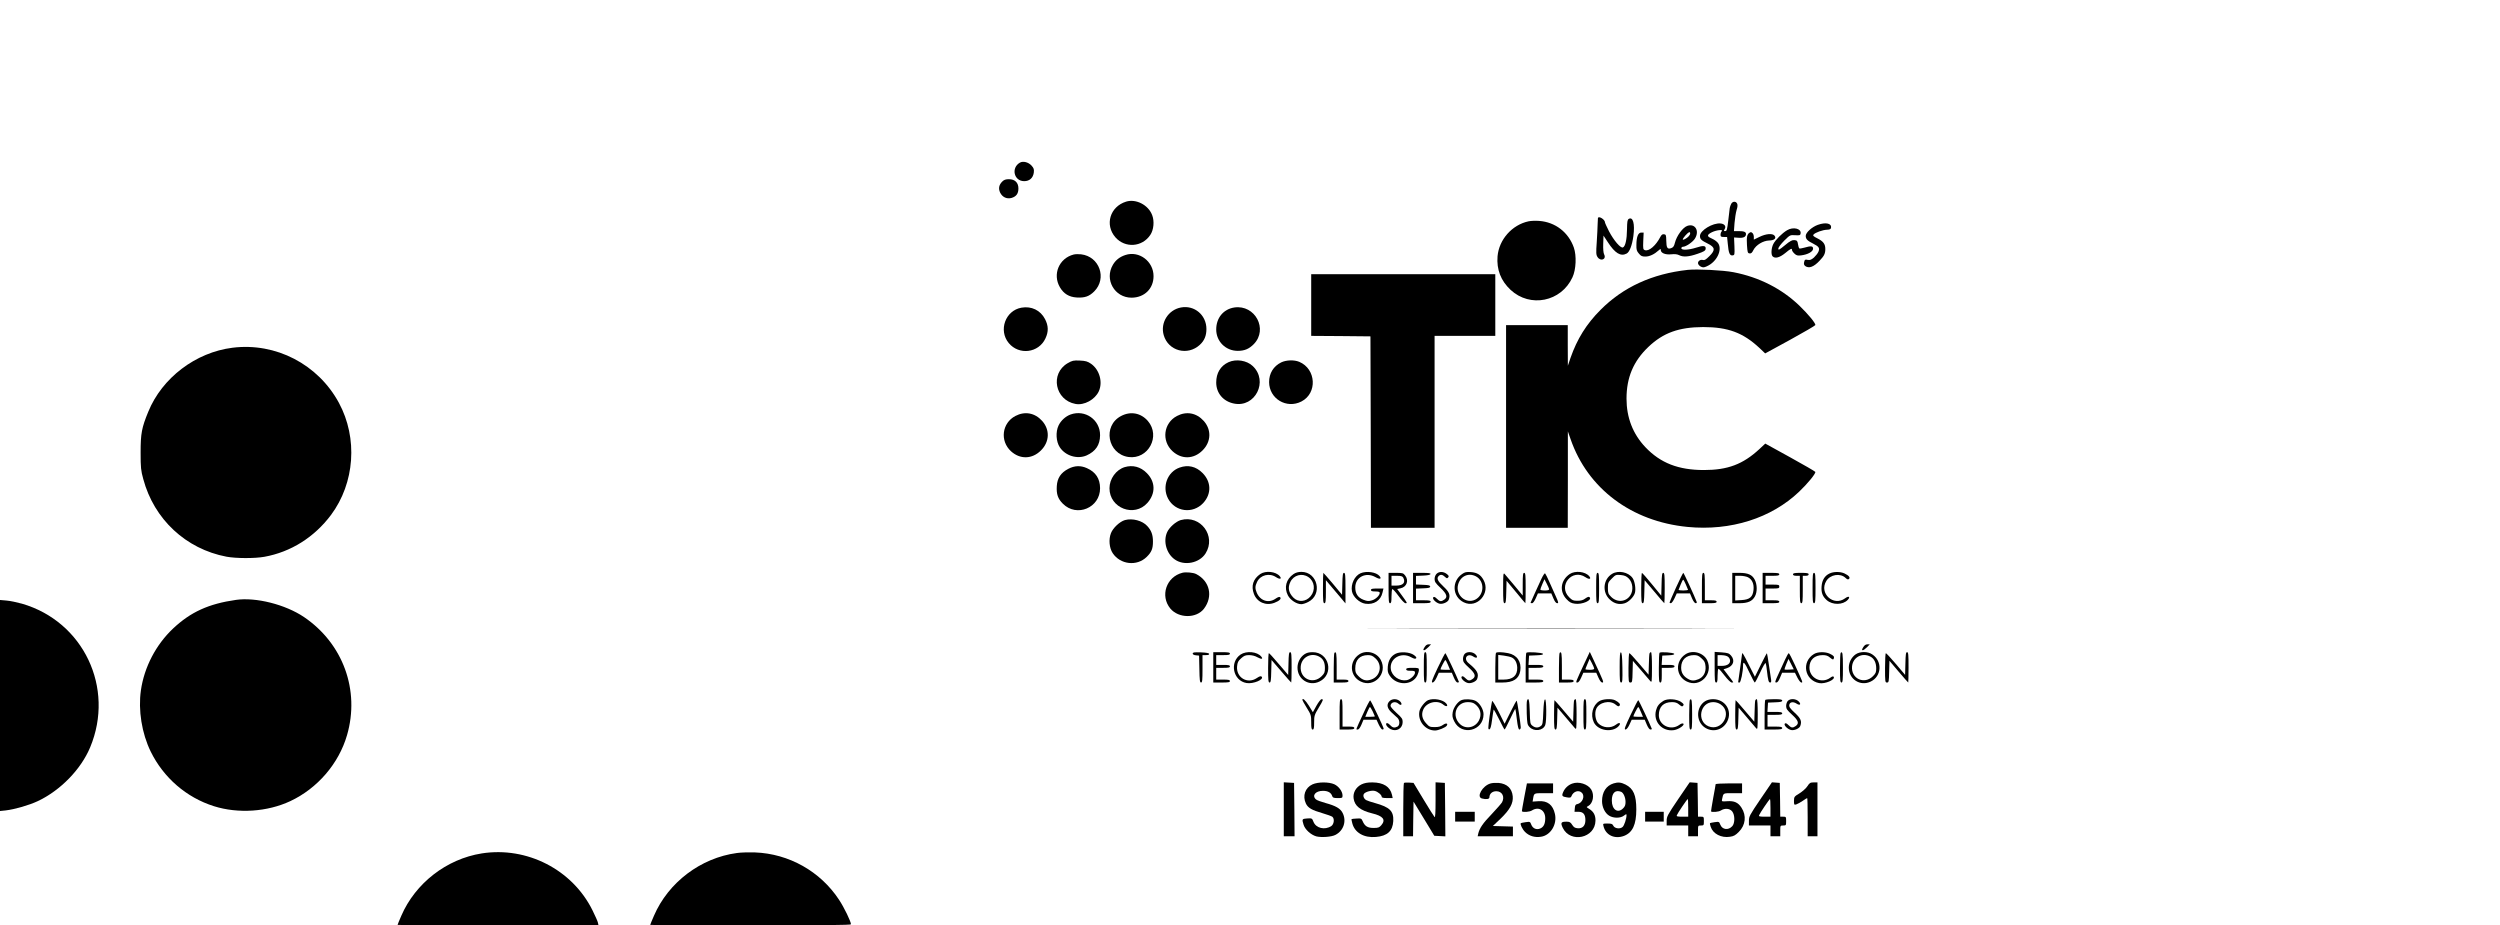 <?xml version="1.0" standalone="no"?>
<!DOCTYPE svg PUBLIC "-//W3C//DTD SVG 20010904//EN"
 "http://www.w3.org/TR/2001/REC-SVG-20010904/DTD/svg10.dtd">
<svg version="1.0" xmlns="http://www.w3.org/2000/svg"
 width="2553pt" height="945pt" viewBox="0 0 2553 945"
 preserveAspectRatio="xMidYMid meet">

<g transform="translate(0,945) scale(0.1,-0.1)"
fill="#000000" stroke="none">
<path d="M10415 7789 c-92 -53 -61 -189 44 -189 54 0 90 32 98 86 4 35 1 46
-23 73 -32 35 -86 49 -119 30z"/>
<path d="M10235 7596 c-34 -34 -41 -71 -22 -112 23 -48 69 -69 118 -55 48 15
69 44 69 97 0 59 -36 94 -97 94 -33 0 -50 -6 -68 -24z"/>
<path d="M11500 7391 c-165 -51 -221 -237 -109 -365 99 -112 273 -100 356 25
35 52 43 140 19 202 -39 104 -165 169 -266 138z"/>
<path d="M17679 7368 c-7 -13 -13 -32 -15 -43 -1 -11 -8 -68 -15 -127 -11 -93
-15 -108 -31 -108 -16 0 -16 3 -6 20 18 28 -1 54 -41 58 -80 8 -211 -71 -211
-128 0 -32 13 -45 84 -80 71 -36 74 -65 12 -126 -35 -35 -50 -44 -66 -39 -23
7 -50 -9 -50 -31 0 -21 30 -44 56 -44 14 0 45 14 69 30 92 63 126 182 66 232
-15 14 -42 30 -60 37 -42 18 -39 35 12 60 48 23 120 30 99 9 -7 -7 -12 -22
-12 -35 0 -19 5 -23 34 -23 l33 0 7 -69 c8 -95 20 -123 49 -119 21 3 22 6 19
93 l-4 90 46 -3 c50 -4 76 9 76 38 0 22 -20 30 -77 30 l-46 0 6 83 c4 46 13
105 21 132 11 33 12 54 5 67 -13 25 -46 23 -60 -4z"/>
<path d="M16318 7223 c-1 -5 -2 -33 -3 -63 0 -30 -5 -112 -9 -182 -8 -111 -7
-130 8 -153 32 -49 94 -23 67 28 -7 14 -11 55 -9 107 l3 84 44 -67 c74 -114
132 -149 193 -116 29 16 55 83 68 178 17 126 -4 202 -48 175 -13 -9 -16 -29
-17 -105 -1 -104 -17 -177 -42 -186 -24 -9 -92 70 -142 165 -22 44 -41 85 -41
91 0 30 -66 70 -72 44z"/>
<path d="M15610 7190 c-169 -36 -302 -186 -317 -357 -11 -135 33 -249 133
-343 200 -186 517 -122 632 128 37 79 43 221 14 304 -55 156 -189 260 -354
272 -35 3 -83 1 -108 -4z"/>
<path d="M18564 7154 c-61 -22 -124 -79 -124 -113 0 -32 17 -50 76 -79 59 -30
69 -45 54 -82 -7 -17 -28 -43 -46 -60 -27 -23 -40 -28 -64 -24 -26 6 -30 3
-36 -21 -5 -21 -2 -31 11 -42 38 -27 87 -9 146 54 47 49 59 73 59 120 0 51
-20 78 -81 109 -41 20 -48 28 -39 39 17 20 94 48 138 49 27 1 38 6 40 19 9 46
-52 60 -134 31z"/>
<path d="M17230 7143 c-46 -17 -108 -101 -126 -173 -8 -34 -17 -47 -38 -54
-38 -14 -49 3 -50 76 -1 57 -3 63 -23 66 -16 2 -26 -5 -39 -30 -44 -85 -114
-146 -155 -133 -20 7 -21 13 -18 94 l4 86 -25 0 c-31 0 -49 -44 -49 -127 -1
-47 3 -62 25 -87 21 -26 33 -31 67 -31 42 0 91 23 135 63 19 17 22 18 22 4 0
-31 46 -50 106 -44 37 4 63 1 82 -9 41 -21 98 -17 187 14 65 22 81 32 83 50 5
34 -22 38 -97 13 -79 -25 -151 -28 -151 -6 0 8 7 15 17 15 29 0 101 49 122 84
49 79 1 158 -79 129z m30 -77 c0 -17 -22 -41 -52 -57 -32 -17 -31 -4 2 35 34
38 50 45 50 22z"/>
<path d="M18250 7099 c-51 -30 -119 -98 -141 -141 -21 -42 -25 -108 -7 -126
25 -25 71 -13 128 33 58 48 70 53 70 32 0 -8 11 -24 25 -37 20 -19 32 -22 67
-18 68 8 123 38 123 68 0 29 -20 31 -93 10 -23 -7 -46 -10 -49 -6 -3 3 -9 23
-12 43 -5 33 -10 38 -36 41 -24 2 -44 -8 -98 -53 -57 -47 -67 -52 -67 -34 0
12 25 45 60 81 60 59 60 59 112 56 48 -3 53 -1 56 19 7 49 -76 69 -138 32z"/>
<path d="M17864 7072 c-23 -16 -29 -44 -24 -124 5 -75 7 -83 26 -86 17 -2 26
6 40 35 26 51 98 95 160 97 54 1 77 23 55 50 -21 25 -88 19 -153 -13 l-58 -28
0 27 c0 14 -5 31 -12 38 -14 14 -19 14 -34 4z"/>
<path d="M10965 6851 c-150 -38 -219 -202 -141 -335 39 -66 93 -99 171 -104
82 -5 128 11 179 62 133 133 54 357 -134 379 -25 3 -58 2 -75 -2z"/>
<path d="M11493 6846 c-58 -19 -99 -51 -128 -100 -89 -151 17 -336 191 -336
131 1 224 92 224 220 0 151 -147 262 -287 216z"/>
<path d="M17235 6694 c-362 -40 -658 -175 -890 -408 -145 -145 -240 -299 -307
-491 l-27 -80 -1 208 0 207 -315 0 -315 0 0 -1035 0 -1035 315 0 315 0 1 493
0 492 28 -80 c175 -505 621 -840 1194 -896 440 -43 856 89 1140 360 86 82 171
185 165 202 -2 5 -117 72 -257 149 l-254 140 -61 -57 c-167 -154 -322 -213
-565 -213 -261 0 -444 71 -598 233 -128 135 -193 302 -193 496 0 217 71 383
223 528 152 145 312 202 560 203 253 0 406 -57 573 -212 l60 -57 255 139 c140
77 255 144 257 150 6 17 -72 111 -162 198 -181 174 -411 291 -673 342 -106 21
-371 34 -468 24z"/>
<path d="M13390 6335 l0 -315 303 -2 302 -3 3 -977 2 -978 325 0 325 0 0 980
0 980 310 0 310 0 0 315 0 315 -940 0 -940 0 0 -315z"/>
<path d="M10431 6308 c-164 -29 -237 -231 -130 -361 105 -127 306 -102 375 47
33 70 31 129 -4 197 -47 91 -139 135 -241 117z"/>
<path d="M12060 6310 c-130 -24 -213 -157 -176 -283 47 -162 244 -214 369 -98
46 42 67 93 67 161 0 142 -122 246 -260 220z"/>
<path d="M12605 6310 c-111 -17 -185 -106 -185 -225 0 -122 97 -218 220 -218
69 0 116 20 164 69 148 152 13 405 -199 374z"/>
<path d="M2375 5899 c-377 -47 -720 -308 -861 -654 -67 -163 -78 -221 -78
-415 0 -157 3 -185 27 -272 110 -411 435 -714 850 -793 97 -18 286 -19 387 -1
270 49 509 199 680 427 243 326 276 784 81 1145 -213 394 -644 618 -1086 563z"/>
<path d="M10903 5741 c-182 -107 -130 -377 80 -416 88 -17 199 44 238 129 43
94 7 221 -79 281 -37 25 -55 30 -115 33 -65 3 -77 0 -124 -27z"/>
<path d="M12545 5751 c-81 -37 -125 -111 -125 -207 0 -108 71 -193 181 -215
217 -45 355 229 192 383 -61 58 -170 75 -248 39z"/>
<path d="M13083 5749 c-79 -39 -123 -112 -123 -201 1 -170 178 -276 330 -198
165 85 151 332 -22 405 -53 22 -134 19 -185 -6z"/>
<path d="M10369 5202 c-137 -72 -160 -254 -45 -360 93 -85 216 -82 306 8 89
88 93 212 12 302 -74 82 -176 101 -273 50z"/>
<path d="M10932 5217 c-51 -19 -98 -62 -122 -112 -31 -65 -26 -165 13 -223 57
-87 179 -124 273 -83 93 42 137 107 138 206 1 158 -152 266 -302 212z"/>
<path d="M11449 5202 c-192 -100 -139 -389 76 -419 201 -27 330 213 197 368
-71 82 -176 102 -273 51z"/>
<path d="M12019 5202 c-137 -72 -160 -254 -45 -360 93 -85 216 -82 306 8 89
88 93 212 12 302 -74 82 -176 101 -273 50z"/>
<path d="M10909 4662 c-76 -40 -112 -94 -117 -176 -5 -83 11 -129 62 -180 142
-142 381 -41 380 159 -1 97 -44 164 -134 204 -64 29 -126 27 -191 -7z"/>
<path d="M11486 4680 c-89 -27 -156 -120 -156 -216 0 -204 254 -301 388 -149
85 97 82 216 -8 305 -62 63 -142 84 -224 60z"/>
<path d="M12046 4675 c-125 -44 -181 -195 -118 -316 72 -137 254 -160 360 -45
85 93 82 216 -8 306 -66 67 -148 86 -234 55z"/>
<path d="M11488 4139 c-53 -15 -123 -81 -143 -134 -25 -64 -17 -151 18 -204
78 -117 247 -136 346 -39 51 49 65 85 65 158 0 68 -16 113 -58 158 -49 55
-151 82 -228 61z"/>
<path d="M12058 4139 c-49 -14 -117 -74 -139 -123 -43 -94 -7 -221 79 -280 96
-67 250 -37 313 62 112 177 -51 397 -253 341z"/>
<path d="M12075 3601 c-165 -42 -230 -235 -124 -365 85 -102 267 -103 344 -2
95 125 60 282 -80 354 -29 15 -105 22 -140 13z"/>
<path d="M12870 3588 c-73 -50 -96 -122 -65 -203 32 -85 122 -124 209 -91 52
20 74 42 59 57 -7 7 -23 2 -49 -16 -70 -48 -155 -20 -190 62 -18 42 -18 67 3
110 34 72 127 95 196 48 37 -24 60 -18 36 11 -40 48 -143 59 -199 22z"/>
<path d="M13210 3588 c-77 -53 -99 -138 -58 -218 25 -48 89 -90 138 -90 14 0
46 10 70 23 149 75 96 307 -70 307 -32 0 -57 -7 -80 -22z m151 -31 c64 -43 75
-134 23 -196 -48 -58 -128 -64 -177 -13 -48 50 -58 101 -30 159 33 70 119 94
184 50z"/>
<path d="M13894 3596 c-61 -27 -101 -111 -88 -184 10 -56 76 -118 136 -127 88
-13 158 32 176 113 l10 42 -64 0 c-50 0 -64 -3 -64 -15 0 -11 12 -15 45 -15
31 0 45 -4 45 -14 0 -26 -41 -66 -80 -77 -33 -10 -47 -9 -86 6 -57 22 -84 62
-84 126 0 106 109 161 207 105 44 -25 66 -19 41 11 -33 41 -133 55 -194 29z"/>
<path d="M14670 3590 c-12 -12 -20 -33 -20 -53 0 -28 10 -43 60 -90 66 -63 76
-95 38 -121 -31 -22 -45 -20 -75 10 -18 18 -29 22 -36 15 -15 -15 27 -58 64
-66 31 -7 83 15 93 40 19 49 7 79 -54 136 -59 55 -72 83 -48 107 18 18 39 15
63 -8 19 -18 24 -19 34 -6 9 11 7 18 -15 35 -34 26 -78 27 -104 1z"/>
<path d="M14931 3588 c-109 -74 -100 -232 17 -289 137 -67 278 94 201 230 -30
53 -65 74 -129 79 -45 3 -61 0 -89 -20z m140 -23 c92 -48 89 -189 -5 -238 -95
-49 -205 46 -176 153 23 86 104 124 181 85z"/>
<path d="M16030 3588 c-94 -64 -108 -178 -32 -257 29 -31 47 -41 85 -46 74
-11 180 36 150 66 -8 8 -20 4 -43 -12 -23 -18 -45 -24 -81 -24 -43 0 -53 4
-85 36 -117 117 31 297 168 204 38 -26 62 -18 37 11 -40 48 -143 59 -199 22z"/>
<path d="M16463 3590 c-93 -56 -104 -190 -22 -264 44 -41 95 -53 149 -37 42
12 96 67 106 107 11 42 -2 120 -24 151 -43 61 -145 82 -209 43z m170 -48 c41
-41 49 -120 17 -170 -44 -70 -136 -78 -197 -17 -30 30 -33 39 -33 90 0 54 3
60 40 97 38 39 42 40 91 36 40 -4 58 -12 82 -36z"/>
<path d="M18682 3593 c-48 -23 -75 -67 -80 -130 -5 -64 9 -103 53 -142 59 -51
164 -50 214 3 30 32 10 44 -27 16 -118 -87 -269 51 -192 177 40 66 142 83 196
32 18 -17 27 -20 36 -11 15 15 -2 35 -46 56 -43 20 -112 20 -154 -1z"/>
<path d="M13510 3445 c0 -131 2 -155 15 -155 12 0 15 20 15 118 l0 117 38 -45
c20 -24 65 -78 100 -118 l62 -74 0 156 c0 130 -2 156 -15 156 -12 0 -15 -22
-17 -112 l-3 -112 -93 112 c-52 62 -96 112 -98 112 -2 0 -4 -70 -4 -155z"/>
<path d="M14180 3445 c0 -131 2 -155 15 -155 12 0 15 14 15 69 0 39 4 72 8 75
5 3 33 -28 63 -69 32 -44 61 -75 72 -75 21 0 20 1 -41 85 l-44 60 33 7 c65 13
89 80 48 132 -19 24 -26 26 -95 26 l-74 0 0 -155z m150 106 c26 -50 -1 -81
-71 -81 l-49 0 0 50 0 50 55 0 c43 0 56 -4 65 -19z"/>
<path d="M14430 3445 l0 -155 90 0 c73 0 90 3 90 15 0 12 -15 15 -75 15 l-75
0 0 60 0 59 73 3 c56 2 72 6 72 18 0 12 -16 16 -72 18 l-73 3 0 44 0 44 72 3
c46 2 73 7 76 16 3 9 -19 12 -87 12 l-91 0 0 -155z"/>
<path d="M15350 3447 c0 -131 2 -157 15 -157 12 0 15 22 17 115 l3 114 95
-114 c52 -63 95 -115 97 -115 2 0 3 70 3 155 0 131 -2 155 -15 155 -12 0 -15
-20 -15 -116 l0 -116 -86 104 c-47 56 -92 110 -100 118 -12 12 -14 -7 -14
-143z"/>
<path d="M15739 3535 c-17 -38 -48 -107 -70 -153 -21 -47 -39 -86 -39 -88 0
-2 7 -4 16 -4 9 0 24 21 37 50 l22 50 68 0 69 0 21 -50 c14 -33 27 -50 39 -50
15 0 14 8 -13 68 -17 37 -47 103 -66 147 -19 44 -39 84 -44 89 -5 6 -21 -19
-40 -59z m81 -102 c0 -9 -15 -13 -45 -13 -25 0 -45 4 -45 9 0 5 9 31 21 58
l21 48 23 -45 c13 -25 24 -51 25 -57z"/>
<path d="M16300 3445 c0 -131 2 -155 15 -155 13 0 15 24 15 155 0 131 -2 155
-15 155 -13 0 -15 -24 -15 -155z"/>
<path d="M16760 3445 c0 -130 2 -155 15 -155 12 0 15 22 17 118 l3 117 99
-117 c54 -65 100 -118 102 -118 2 0 4 70 4 155 0 130 -2 155 -15 155 -12 0
-15 -22 -17 -116 l-3 -117 -95 116 c-52 64 -98 116 -102 116 -5 1 -8 -69 -8
-154z"/>
<path d="M17117 3453 c-37 -82 -67 -151 -67 -155 0 -5 6 -8 13 -8 8 0 24 23
37 50 l23 50 67 0 68 0 21 -50 c13 -30 28 -50 37 -50 10 0 14 6 10 15 -23 61
-131 295 -136 295 -4 0 -36 -66 -73 -147z m98 30 c11 -26 22 -51 23 -55 2 -4
-20 -8 -48 -8 -28 0 -50 3 -48 8 2 4 11 28 22 55 10 26 21 47 25 47 3 0 15
-21 26 -47z"/>
<path d="M17380 3445 l0 -155 75 0 c60 0 75 3 75 15 0 12 -13 15 -60 15 l-60
0 0 140 c0 118 -2 140 -15 140 -13 0 -15 -24 -15 -155z"/>
<path d="M17690 3445 l0 -155 73 0 c86 0 132 20 159 71 24 45 23 119 -2 168
-26 52 -70 71 -159 71 l-71 0 0 -155z m160 110 c43 -22 63 -68 57 -128 -7 -73
-38 -100 -122 -105 l-65 -4 0 126 0 126 50 0 c28 0 64 -7 80 -15z"/>
<path d="M18000 3445 l0 -155 85 0 c69 0 85 3 85 15 0 12 -14 15 -70 15 l-70
0 0 60 0 60 70 0 c63 0 70 2 70 20 0 18 -7 20 -70 20 l-70 0 0 45 0 45 70 0
c56 0 70 3 70 15 0 12 -16 15 -85 15 l-85 0 0 -155z"/>
<path d="M18310 3585 c0 -10 11 -15 35 -15 l35 0 0 -140 c0 -118 2 -140 15
-140 13 0 15 22 15 140 l0 140 30 0 c20 0 30 5 30 15 0 12 -16 15 -80 15 -64
0 -80 -3 -80 -15z"/>
<path d="M18510 3445 c0 -131 2 -155 15 -155 13 0 15 24 15 155 0 131 -2 155
-15 155 -13 0 -15 -24 -15 -155z"/>
<path d="M2410 3324 c-280 -40 -463 -124 -642 -292 -176 -166 -295 -395 -329
-631 -29 -203 9 -440 100 -626 131 -267 364 -469 646 -558 248 -78 545 -58
780 52 277 130 495 383 579 674 133 458 -41 936 -440 1206 -190 128 -491 204
-694 175z"/>
<path d="M0 2245 l0 -1077 58 6 c93 11 239 53 328 95 231 109 441 324 535 550
253 607 -69 1284 -696 1466 -50 14 -120 29 -157 32 l-68 6 0 -1078z"/>
<path d="M14318 3033 c838 -2 2206 -2 3040 0 834 1 149 2 -1523 2 -1672 0
-2355 -1 -1517 -2z"/>
<path d="M14547 2840 c-14 -23 -15 -30 -4 -30 7 0 26 14 42 30 l29 30 -25 0
c-17 0 -30 -10 -42 -30z"/>
<path d="M19027 2840 c-14 -23 -15 -30 -4 -30 7 0 26 14 42 30 l29 30 -25 0
c-17 0 -30 -10 -42 -30z"/>
<path d="M12180 2776 c0 -9 12 -16 33 -18 l32 -3 3 -137 c2 -114 5 -138 17
-138 13 0 15 23 15 140 l0 140 36 0 c24 0 34 4 32 13 -3 8 -32 13 -86 15 -67
2 -82 0 -82 -12z"/>
<path d="M12390 2635 l0 -155 85 0 c69 0 85 3 85 15 0 12 -14 15 -70 15 l-70
0 0 60 0 60 70 0 c56 0 70 3 70 15 0 12 -14 15 -70 15 l-70 0 0 50 0 50 70 0
c56 0 70 3 70 15 0 12 -16 15 -85 15 l-85 0 0 -155z"/>
<path d="M12669 2766 c-116 -79 -77 -268 60 -291 69 -12 183 36 155 65 -8 8
-21 5 -49 -14 -95 -65 -212 4 -202 118 4 42 10 55 41 83 30 27 44 33 82 33 29
0 61 -8 85 -22 41 -23 61 -19 39 7 -42 51 -151 61 -211 21z"/>
<path d="M13158 2673 l-3 -116 -95 111 c-52 62 -98 112 -102 112 -5 0 -8 -67
-8 -150 0 -125 2 -150 15 -150 12 0 15 22 17 115 l3 115 99 -115 c54 -63 100
-115 102 -115 2 0 4 70 4 155 0 130 -2 155 -15 155 -12 0 -15 -22 -17 -117z"/>
<path d="M13320 2768 c-43 -30 -70 -82 -70 -136 0 -119 118 -194 224 -142 153
73 101 300 -69 300 -38 0 -61 -6 -85 -22z m149 -22 c42 -22 61 -58 61 -117 0
-44 -4 -55 -33 -84 -89 -89 -225 -26 -214 99 8 93 103 145 186 102z"/>
<path d="M13627 2783 c-4 -3 -7 -73 -7 -155 l0 -148 75 0 c60 0 75 3 75 15 0
12 -13 15 -60 15 l-60 0 0 140 c0 128 -4 152 -23 133z"/>
<path d="M13880 2767 c-106 -71 -97 -223 16 -277 138 -67 278 83 205 220 -41
79 -149 106 -221 57z m166 -40 c74 -67 51 -184 -42 -216 -52 -18 -88 -9 -131
34 -28 28 -33 40 -33 79 0 87 45 135 128 136 34 0 49 -6 78 -33z"/>
<path d="M14252 2774 c-49 -25 -75 -69 -80 -133 -3 -46 0 -62 20 -91 69 -104
232 -102 282 4 9 19 16 43 16 55 0 19 -6 21 -65 21 -51 0 -65 -3 -65 -15 0
-11 12 -15 45 -15 37 0 45 -3 45 -19 0 -27 -47 -70 -85 -77 -74 -13 -152 42
-162 113 -15 109 106 179 208 121 28 -15 42 -19 50 -11 7 7 1 17 -22 34 -43
31 -139 37 -187 13z"/>
<path d="M14540 2635 c0 -131 2 -155 15 -155 13 0 15 24 15 155 0 131 -2 155
-15 155 -13 0 -15 -24 -15 -155z"/>
<path d="M14957 2772 c-10 -10 -17 -34 -17 -52 0 -28 10 -42 60 -88 66 -60 75
-90 38 -116 -31 -22 -45 -20 -75 10 -18 18 -29 22 -36 15 -15 -15 27 -58 64
-66 31 -7 83 15 93 40 21 55 3 89 -87 163 -57 47 -13 108 49 67 35 -23 51 -8
23 21 -28 30 -88 33 -112 6z"/>
<path d="M15277 2783 c-4 -3 -7 -73 -7 -155 l0 -148 70 0 c114 0 171 37 185
119 15 92 -34 164 -124 181 -62 12 -115 13 -124 3z m163 -48 c33 -17 52 -54
54 -103 2 -81 -44 -122 -139 -122 l-55 0 0 126 0 126 57 -7 c32 -4 69 -13 83
-20z"/>
<path d="M15587 2784 c-4 -4 -7 -74 -7 -156 l0 -148 90 0 c73 0 90 3 90 15 0
12 -15 15 -75 15 l-75 0 0 60 0 60 75 0 c60 0 75 3 75 15 0 12 -15 15 -76 15
l-75 0 3 48 3 47 73 3 c52 2 72 6 69 15 -4 13 -158 23 -170 11z"/>
<path d="M15927 2783 c-4 -3 -7 -73 -7 -155 l0 -148 75 0 c60 0 75 3 75 15 0
12 -13 15 -60 15 l-60 0 0 140 c0 128 -4 152 -23 133z"/>
<path d="M16186 2689 c-100 -214 -98 -209 -78 -209 11 0 25 18 39 50 l22 50
66 0 66 0 22 -50 c14 -31 28 -50 39 -50 19 0 16 6 -83 219 l-44 94 -49 -104z
m94 -66 c0 -9 -15 -13 -45 -13 -25 0 -45 3 -45 6 0 3 10 28 22 56 l21 50 23
-43 c13 -24 23 -50 24 -56z"/>
<path d="M16540 2636 c0 -133 2 -156 15 -156 13 0 15 21 13 152 -2 110 -6 152
-15 156 -10 3 -13 -32 -13 -152z"/>
<path d="M16845 2778 c-3 -7 -6 -59 -7 -116 l-3 -102 -94 110 c-51 60 -97 110
-102 110 -5 0 -9 -67 -9 -150 0 -143 1 -150 20 -150 18 0 20 8 22 111 l3 110
79 -91 c44 -51 87 -102 97 -113 18 -21 18 -17 19 136 0 101 -4 157 -10 157 -6
0 -13 -6 -15 -12z"/>
<path d="M16947 2784 c-4 -4 -7 -74 -7 -156 0 -125 2 -148 15 -148 12 0 15 15
15 75 l0 75 65 0 c51 0 65 3 65 15 0 12 -14 15 -66 15 l-65 0 3 48 3 47 63 3
c44 2 62 7 59 15 -4 13 -138 23 -150 11z"/>
<path d="M17210 2767 c-106 -71 -97 -223 16 -277 136 -66 273 78 208 217 -38
79 -152 110 -224 60z m166 -40 c31 -28 37 -41 41 -83 5 -61 -21 -108 -72 -130
-46 -19 -74 -18 -112 6 -45 27 -66 64 -65 115 1 77 50 124 130 125 34 0 49 -6
78 -33z"/>
<path d="M17510 2636 c0 -132 2 -156 15 -156 12 0 15 14 15 70 0 39 4 70 9 70
6 0 34 -31 63 -70 29 -38 61 -69 71 -70 9 0 17 1 17 3 0 2 -22 32 -50 68 l-49
64 36 12 c65 23 83 79 40 129 -20 23 -33 27 -95 32 l-72 5 0 -157z m124 114
c15 -5 28 -20 32 -36 10 -38 -24 -64 -82 -64 l-44 0 0 55 0 55 34 0 c19 0 46
-4 60 -10z"/>
<path d="M18524 2771 c-131 -80 -96 -269 54 -297 59 -11 166 35 148 64 -5 8
-15 6 -35 -9 -90 -66 -215 -4 -213 106 1 78 52 125 136 125 33 0 52 -6 75 -26
26 -21 32 -23 37 -10 8 21 0 31 -40 50 -46 22 -123 21 -162 -3z"/>
<path d="M18797 2783 c-4 -3 -7 -73 -7 -155 0 -125 2 -148 15 -148 13 0 15 24
15 155 0 142 -4 168 -23 148z"/>
<path d="M18950 2768 c-43 -30 -70 -82 -70 -136 0 -119 118 -194 224 -142 112
54 121 207 16 277 -46 32 -125 32 -170 1z m150 -23 c39 -20 60 -63 60 -121 0
-39 -5 -51 -33 -79 -89 -89 -225 -26 -214 99 8 94 103 145 187 101z"/>
<path d="M19458 2674 l-3 -116 -94 111 c-52 61 -98 111 -103 111 -4 0 -8 -67
-8 -150 0 -143 1 -150 20 -150 18 0 20 8 22 111 l3 111 94 -111 c52 -61 96
-111 98 -111 1 0 3 70 3 155 0 130 -2 155 -15 155 -12 0 -15 -22 -17 -116z"/>
<path d="M14682 2630 c-58 -123 -68 -150 -53 -150 11 0 26 18 41 50 l23 50 67
0 66 0 21 -50 c14 -32 27 -50 38 -50 9 0 15 4 13 8 -24 62 -133 292 -138 292
-4 0 -39 -67 -78 -150z m105 30 l21 -50 -49 0 c-27 0 -49 2 -49 5 0 10 44 95
50 95 3 0 16 -22 27 -50z"/>
<path d="M17790 2773 c0 -5 -9 -71 -20 -148 -11 -77 -20 -141 -20 -142 0 -2 6
-3 14 -3 13 0 36 111 36 175 0 49 17 31 64 -71 27 -57 52 -104 56 -104 4 0 29
47 56 105 28 61 51 100 55 93 3 -7 10 -42 13 -78 11 -98 17 -120 33 -120 10 0
13 9 9 33 -3 17 -13 84 -22 147 -9 63 -18 117 -20 119 -2 2 -30 -51 -63 -118
l-60 -122 -61 120 c-55 111 -70 134 -70 114z"/>
<path d="M18231 2718 c-16 -35 -47 -102 -69 -150 -36 -77 -39 -88 -23 -88 13
0 25 16 39 50 l21 50 65 0 66 0 25 -50 c14 -27 32 -50 40 -50 17 0 20 -7 -65
179 -30 66 -59 121 -63 121 -4 0 -21 -28 -36 -62z m42 -106 c-25 -2 -47 -1
-49 1 -2 2 6 27 18 56 l22 52 27 -53 27 -53 -45 -3z"/>
<path d="M13300 2302 c0 -4 20 -41 45 -81 43 -69 45 -77 45 -147 0 -59 3 -74
15 -74 12 0 15 15 15 73 0 67 3 77 45 147 49 82 52 90 30 90 -7 0 -31 -30 -51
-66 l-37 -67 -41 67 c-36 57 -66 84 -66 58z"/>
<path d="M13680 2155 l0 -155 75 0 c60 0 75 3 75 15 0 12 -13 15 -60 15 l-60
0 0 140 c0 118 -2 140 -15 140 -13 0 -15 -24 -15 -155z"/>
<path d="M14190 2290 c-33 -33 -26 -73 22 -117 22 -21 49 -46 60 -55 24 -24
24 -74 -1 -88 -31 -16 -50 -12 -76 16 -13 14 -29 23 -35 19 -16 -10 6 -42 41
-61 60 -30 123 7 123 73 0 32 -8 43 -62 92 -34 31 -62 63 -62 72 0 37 49 52
81 23 28 -26 44 -6 18 22 -28 30 -81 32 -109 4z"/>
<path d="M14584 2300 c-32 -13 -82 -77 -89 -114 -19 -99 60 -196 160 -196 33
0 108 31 119 49 16 25 -7 30 -37 9 -24 -17 -46 -23 -85 -23 -49 0 -57 3 -87
37 -42 45 -52 92 -31 141 31 75 143 103 204 52 32 -27 55 -18 31 11 -32 39
-129 57 -185 34z"/>
<path d="M14924 2300 c-38 -15 -82 -77 -89 -124 -6 -37 -3 -55 16 -93 75 -152
299 -97 299 73 0 50 -40 117 -84 138 -36 17 -107 20 -142 6z m140 -41 c56 -44
70 -108 38 -168 -40 -74 -135 -91 -193 -35 -89 85 -38 224 80 224 34 0 56 -6
75 -21z"/>
<path d="M15594 2295 c-4 -8 -5 -66 -3 -129 4 -105 6 -117 28 -140 47 -50 139
-39 161 20 15 40 13 267 -2 262 -9 -3 -14 -42 -18 -131 -4 -111 -7 -128 -25
-141 -27 -21 -58 -20 -86 3 -23 18 -24 27 -27 145 -3 115 -13 152 -28 111z"/>
<path d="M16075 2298 c-3 -7 -6 -59 -7 -116 l-3 -102 -94 110 c-51 60 -95 110
-97 110 -2 0 -4 -67 -4 -150 0 -125 2 -150 15 -150 12 0 15 21 17 111 l3 112
80 -94 c44 -51 88 -102 97 -114 17 -19 17 -13 18 138 0 101 -4 157 -10 157 -6
0 -13 -6 -15 -12z"/>
<path d="M16170 2155 c0 -131 2 -155 15 -155 13 0 15 24 15 155 0 131 -2 155
-15 155 -13 0 -15 -24 -15 -155z"/>
<path d="M16332 2290 c-67 -41 -93 -138 -56 -216 41 -86 188 -109 253 -40 29
31 10 45 -25 17 -54 -42 -137 -36 -184 14 -27 29 -38 102 -20 145 28 68 140
94 198 45 24 -20 32 -22 41 -11 12 14 -4 33 -46 55 -36 18 -124 14 -161 -9z"/>
<path d="M16985 2292 c-43 -28 -62 -52 -74 -97 -30 -116 64 -219 184 -201 50
8 115 54 94 67 -7 4 -24 -1 -39 -13 -87 -64 -210 -6 -210 99 0 86 48 133 134
133 33 0 52 -6 74 -25 25 -21 32 -23 41 -11 9 11 5 19 -21 37 -45 32 -141 38
-183 11z"/>
<path d="M17257 2303 c-4 -3 -7 -73 -7 -155 0 -125 2 -148 15 -148 13 0 15 24
15 155 0 142 -4 168 -23 148z"/>
<path d="M17412 2289 c-90 -58 -95 -197 -10 -263 81 -61 191 -35 237 57 54
110 -21 227 -146 227 -32 0 -59 -8 -81 -21z m159 -32 c124 -83 15 -281 -124
-224 -123 52 -86 247 48 247 27 0 54 -8 76 -23z"/>
<path d="M17925 2298 c-3 -7 -6 -59 -7 -116 l-3 -102 -94 110 c-51 60 -95 110
-97 110 -2 0 -4 -67 -4 -150 0 -125 2 -150 15 -150 12 0 15 21 17 111 l3 112
80 -94 c44 -51 88 -102 97 -114 17 -19 17 -13 18 138 0 101 -4 157 -10 157 -6
0 -13 -6 -15 -12z"/>
<path d="M18027 2303 c-4 -3 -7 -73 -7 -155 l0 -148 90 0 c73 0 90 3 90 15 0
12 -15 15 -75 15 l-75 0 0 60 0 60 75 0 c60 0 75 3 75 15 0 12 -15 15 -76 15
l-75 0 3 48 3 47 73 3 c55 2 72 6 72 17 0 12 -17 15 -83 15 -46 0 -87 -3 -90
-7z"/>
<path d="M18257 2292 c-10 -10 -17 -34 -17 -52 0 -28 10 -42 60 -88 66 -60 75
-90 38 -116 -31 -22 -45 -20 -75 10 -18 18 -29 22 -36 15 -15 -15 27 -58 64
-66 31 -7 83 15 93 40 18 49 7 78 -55 135 -48 44 -60 62 -57 81 4 30 39 37 74
14 35 -23 51 -8 23 21 -28 30 -88 33 -112 6z"/>
<path d="M13920 2159 c-80 -173 -75 -159 -55 -159 11 0 24 18 38 50 l21 50 66
0 67 0 23 -50 c13 -27 29 -50 37 -50 7 0 13 4 13 8 0 15 -129 287 -138 290 -4
1 -37 -61 -72 -139z m98 26 c12 -25 22 -48 22 -50 0 -3 -22 -5 -49 -5 l-49 0
21 50 c11 28 24 50 27 50 3 0 16 -20 28 -45z"/>
<path d="M15237 2290 c-3 -8 -14 -77 -25 -153 -16 -122 -17 -137 -3 -135 11 2
19 27 28 98 7 51 14 98 16 103 1 5 26 -38 55 -97 28 -58 54 -106 57 -106 3 0
28 47 55 105 27 58 51 105 54 105 2 0 10 -47 16 -105 9 -76 17 -105 26 -105 8
0 14 10 14 23 -1 33 -36 266 -41 272 -3 2 -32 -50 -64 -116 l-60 -120 -61 123
c-37 72 -64 117 -67 108z"/>
<path d="M16652 2150 c-58 -123 -68 -150 -53 -150 11 0 26 18 41 50 l23 50 67
0 66 0 21 -50 c14 -32 27 -50 38 -50 9 0 15 4 13 8 -24 62 -133 292 -138 292
-4 0 -39 -67 -78 -150z m105 30 l21 -50 -49 0 c-27 0 -49 2 -49 5 0 10 44 95
50 95 3 0 16 -22 27 -50z"/>
<path d="M13110 1186 l0 -276 55 0 55 0 -2 273 -3 272 -52 3 -53 3 0 -275z"/>
<path d="M13403 1440 c-75 -34 -104 -118 -67 -196 21 -44 60 -67 168 -98 48
-14 95 -31 102 -37 24 -20 17 -76 -11 -95 -66 -43 -156 -22 -182 44 -14 36
-15 37 -64 34 -53 -4 -55 -6 -37 -64 15 -49 74 -103 130 -119 51 -13 156 -6
195 15 84 43 116 141 74 224 -23 46 -70 73 -176 102 -44 12 -88 28 -97 37 -43
39 -4 87 72 87 52 0 84 -19 95 -55 5 -15 16 -19 56 -19 46 0 49 1 49 26 0 42
-39 94 -84 115 -56 25 -166 25 -223 -1z"/>
<path d="M13902 1439 c-55 -28 -87 -84 -79 -142 10 -77 68 -123 189 -153 113
-27 142 -65 94 -121 -21 -24 -31 -28 -79 -28 -61 0 -90 18 -112 70 -12 27 -16
29 -61 26 -27 -1 -50 -4 -52 -6 -2 -2 2 -21 8 -44 25 -95 120 -149 241 -138
117 10 171 60 177 162 5 102 -35 142 -186 184 -38 10 -79 24 -90 30 -26 14
-37 48 -22 66 17 20 78 36 109 28 31 -7 71 -41 71 -60 0 -9 16 -13 56 -13 l56
0 -7 33 c-19 83 -87 126 -200 127 -52 0 -81 -6 -113 -21z"/>
<path d="M14337 1454 c-4 -4 -7 -128 -7 -276 l0 -268 50 0 50 0 2 177 3 177
106 -174 106 -175 57 -3 56 -3 -2 273 -3 273 -47 3 -48 3 0 -182 c0 -128 -3
-180 -10 -173 -6 6 -57 87 -113 180 l-102 169 -45 3 c-25 2 -49 0 -53 -4z"/>
<path d="M15220 1449 c-81 -24 -146 -137 -87 -153 45 -12 77 -7 77 12 0 36 29
62 70 62 60 0 89 -56 59 -113 -7 -12 -54 -66 -105 -120 -91 -94 -124 -143
-138 -199 l-6 -28 180 0 180 0 0 50 0 49 -102 3 -103 3 78 74 c96 92 132 158
125 230 -8 81 -59 128 -145 136 -27 2 -64 0 -83 -6z"/>
<path d="M16055 1448 c-41 -15 -75 -47 -92 -87 -17 -39 -11 -46 40 -54 30 -5
39 -2 44 11 18 50 75 69 107 36 35 -35 5 -106 -49 -116 -15 -2 -21 -12 -23
-41 l-3 -37 40 0 c49 0 71 -26 71 -85 0 -57 -29 -87 -78 -83 -29 2 -41 10 -57
35 -16 26 -27 32 -55 32 -59 1 -66 -10 -41 -63 78 -160 331 -105 334 73 1 56
-19 93 -65 121 -29 18 -30 18 -9 29 49 27 65 112 31 168 -34 56 -129 86 -195
61z"/>
<path d="M16478 1450 c-75 -23 -118 -88 -118 -181 0 -62 30 -123 73 -149 44
-27 116 -27 151 1 22 17 26 18 26 4 0 -35 -23 -105 -40 -120 -26 -24 -82 -16
-95 13 -8 18 -18 22 -58 22 -49 0 -49 0 -42 -27 22 -92 114 -135 210 -99 87
34 125 115 125 270 0 145 -29 213 -110 254 -46 23 -76 26 -122 12z m77 -86
c24 -10 45 -58 45 -104 0 -30 -6 -47 -25 -65 -54 -55 -115 -13 -115 79 0 79
35 113 95 90z"/>
<path d="M17137 1288 c-109 -161 -117 -177 -117 -221 l0 -47 110 0 110 0 0
-55 0 -55 50 0 50 0 0 55 c0 54 0 55 30 55 29 0 30 2 30 45 0 43 -1 45 -30 45
l-30 0 -2 173 -3 172 -40 3 -40 3 -118 -173z m103 -88 l0 -90 -61 0 c-50 0
-60 3 -55 15 7 20 105 165 111 165 3 0 5 -40 5 -90z"/>
<path d="M17977 1288 c-109 -161 -117 -176 -117 -220 l0 -48 110 0 110 0 0
-55 0 -55 50 0 50 0 0 55 c0 54 0 55 30 55 29 0 30 2 30 45 0 43 -1 45 -30 45
l-30 0 -2 173 -3 172 -40 3 -40 3 -118 -173z m103 -88 l0 -90 -61 0 c-50 0
-60 3 -55 15 7 20 105 165 111 165 3 0 5 -40 5 -90z"/>
<path d="M18457 1421 c-14 -22 -51 -54 -81 -73 -53 -32 -55 -35 -56 -76 0 -40
2 -43 23 -37 12 4 41 20 65 36 23 16 45 29 47 29 3 0 5 -88 5 -195 l0 -195 50
0 50 0 0 275 0 275 -39 0 c-34 0 -42 -5 -64 -39z"/>
<path d="M15566 1309 c-15 -78 -26 -143 -24 -144 12 -12 79 -6 101 8 68 44
137 5 137 -79 0 -57 -16 -90 -52 -105 -38 -16 -76 1 -91 41 -11 29 -13 30 -57
24 -25 -4 -47 -8 -49 -10 -10 -9 14 -61 43 -90 41 -41 99 -59 162 -49 99 14
167 126 143 233 -21 94 -77 137 -169 130 l-59 -4 5 30 c10 57 7 56 109 56 l95
0 0 50 0 50 -134 0 -133 0 -27 -141z"/>
<path d="M17520 1442 c0 -5 -11 -69 -25 -142 -13 -74 -23 -135 -22 -136 11
-11 79 -5 100 9 40 26 91 22 116 -9 29 -36 29 -121 1 -151 -41 -45 -103 -36
-123 17 -11 29 -13 30 -57 24 -25 -4 -47 -8 -48 -10 -2 -1 1 -19 8 -38 23 -71
108 -115 196 -101 39 5 57 16 90 49 70 69 81 167 28 248 -34 53 -74 71 -145
66 -58 -4 -58 -4 -53 21 14 65 8 61 110 61 l94 0 0 50 0 50 -135 0 c-74 0
-135 -4 -135 -8z"/>
<path d="M14860 1110 l0 -50 100 0 100 0 0 50 0 50 -100 0 -100 0 0 -50z"/>
<path d="M16800 1110 l0 -50 95 0 95 0 0 50 0 50 -95 0 -95 0 0 -50z"/>
<path d="M4920 735 c-360 -57 -678 -304 -822 -637 -21 -48 -38 -90 -38 -93 0
-3 462 -5 1026 -5 l1026 0 -6 28 c-3 15 -29 72 -56 127 -206 415 -669 652
-1130 580z"/>
<path d="M7525 739 c-370 -50 -700 -300 -847 -641 -21 -48 -38 -90 -38 -93 0
-3 461 -5 1025 -5 721 0 1025 3 1025 11 0 28 -69 171 -122 251 -190 289 -511
470 -858 483 -63 2 -146 0 -185 -6z"/>
</g>
</svg>
